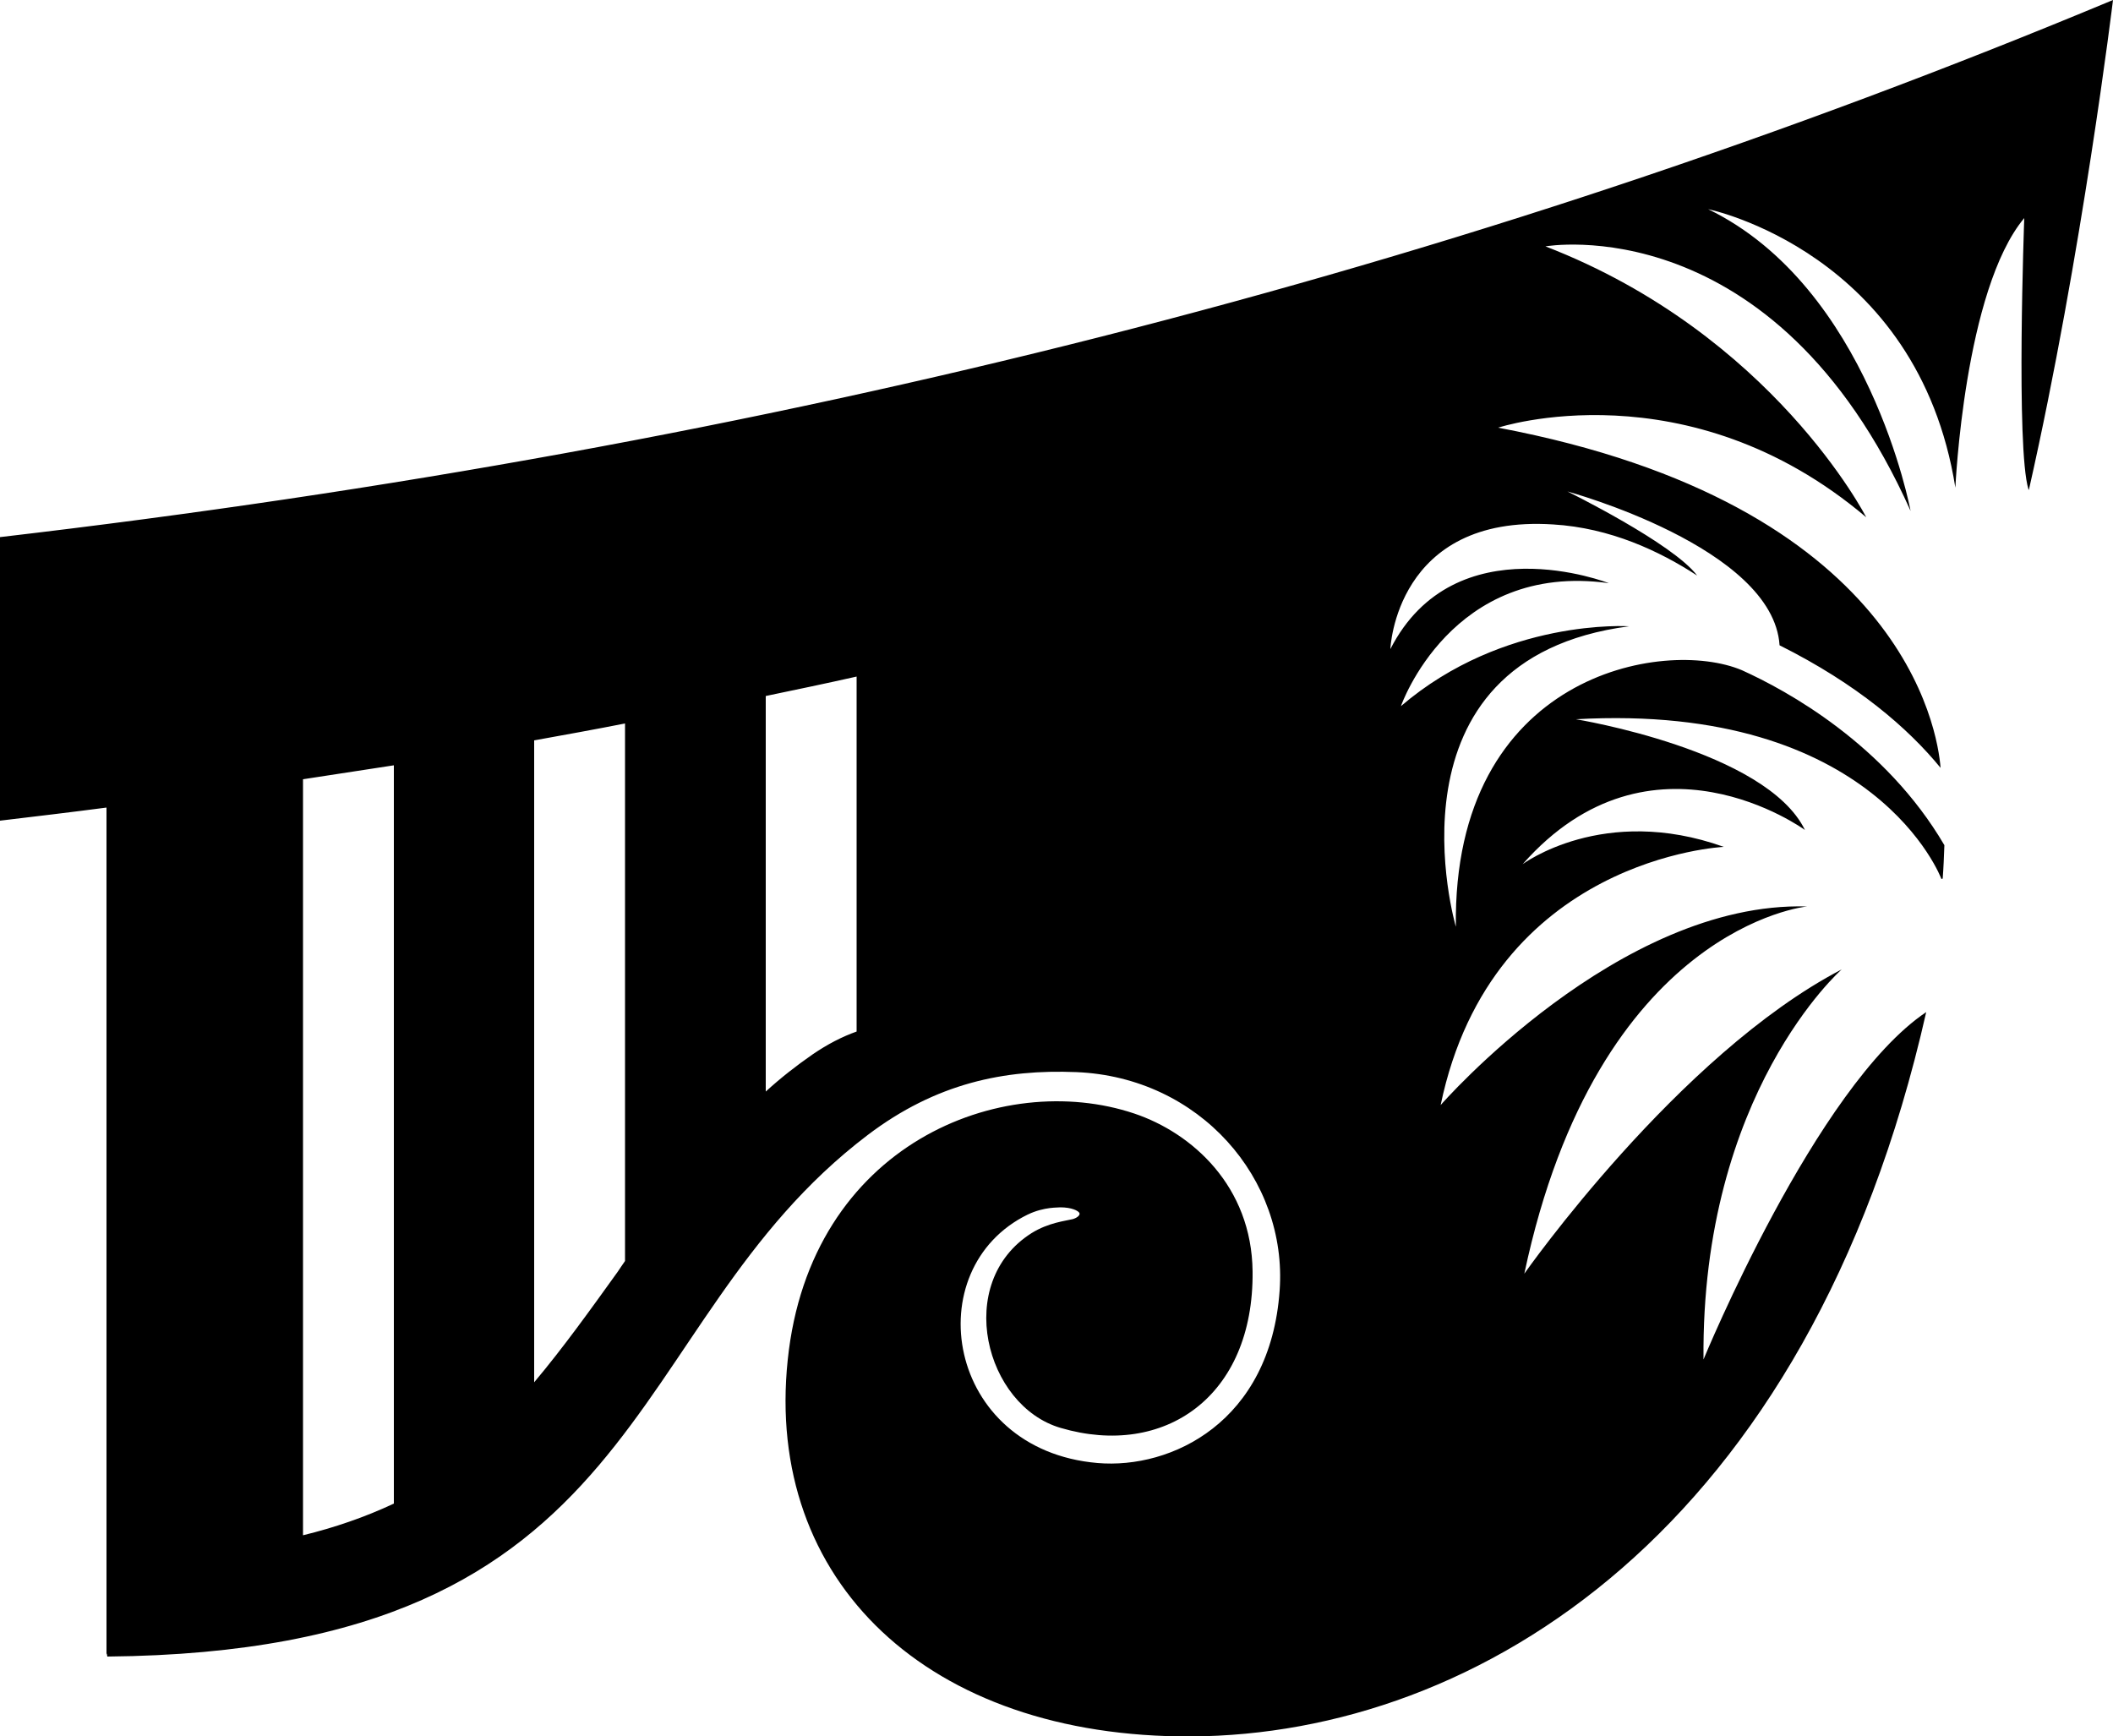 <svg xmlns="http://www.w3.org/2000/svg" viewBox="0 0 500 410.9"><path d="M403.1 321.7c-.6-63.1 32.7-92.3 32.7-92.3-38.8 20.2-75.1 72-75.1 72 17.4-82.1 66.9-86.9 66.9-86.9-44.6-1.3-86.7 47-86.7 47 12.2-58.6 67-61.1 67-61.1-28.5-10.2-47.6 4.1-47.6 4.1 30.5-34.6 66.8-8.1 66.8-8.1-9.2-18.9-54.2-26.2-54.2-26.2 71-4 86.5 37.8 86.5 37.8.1 0 .2-.1.3-.1.2-2.6.3-5.2.4-7.9-14-23.9-37.3-36.6-47.9-41.4-18.4-7.8-68.5.9-67.7 60.7 0 0-18.6-63.3 41-71.1 0 0-29.6-2-54 18.9 0 0 11.9-34.3 49.2-29.1 0 0-36.4-14.3-51.7 15.6 0 0 1.2-31.9 38.5-29.5 13.5.8 25.2 6.3 34.1 12.1-5.7-7.6-30.7-19.9-30.7-19.9s48.7 13.2 50.2 36.4c18.4 9.2 30.4 19.6 38.1 29-.7-8.9-8.9-62.4-104.7-80.5 0 0 44.7-14.7 87.1 21.2 0 0-22.1-43.3-75.9-64.1 0 0 54.1-9.6 86.4 62.6 0 0-9.8-52.9-47.9-71.4 0 0 49.6 10.1 58.5 65.9 0 0 2.1-46.8 16.3-63.8 0 0-2 54.5 1 64.2 0 .1.1.1.1.1C492.7 60.2 500 0 500 0 346.1 64.2 182.4 105.8 0 127.1v67.1c8.4-1 16.8-2 25.2-3.1v200.2c.1 0 .1.2.2.7 129.8-1.2 120.2-78.1 179.9-123.4 16.2-12.3 32.4-15.6 49.4-14.9 29.2 1.2 50 25.3 48.1 51.7-2.2 31.1-25.6 42.3-43.1 40.8-36-3.1-42.7-46-16.5-58.8 4-1.9 7.3-1.6 7.7-1.7 2.7 0 4.2.8 4.5 1.3.3.5-.5 1.2-1.6 1.5-1.6.4-5.7.8-9.7 3.3-18.5 11.7-11 40.9 6.9 46.1 24.5 7.2 45.7-7.4 45.4-37-.2-20.2-14.3-32.8-28-37.4-31.3-10.5-76.7 7.2-82 58.3-5.5 52.3 33.1 89.4 95.5 89.1 67.7-.4 146.1-48.6 173.9-171.4-26.1 17.5-52.7 82.2-52.7 82.2zM71.7 363.3V184.4c7.2-1.1 14.3-2.2 21.5-3.3v174.7c-6.8 3.2-14.1 5.7-21.5 7.5zm74.5-62.4c-6.4 8.9-12.9 18-19.8 26.2V175.2c7.2-1.3 14.4-2.6 21.5-4v127.2c-.6.9-1.2 1.7-1.7 2.5zm46.1-51.4c-3.9 2.7-7.6 5.6-11.1 8.8v-93.6c7.2-1.5 14.4-3 21.5-4.6v84c-3.4 1.2-6.9 3-10.4 5.4z"/></svg>
